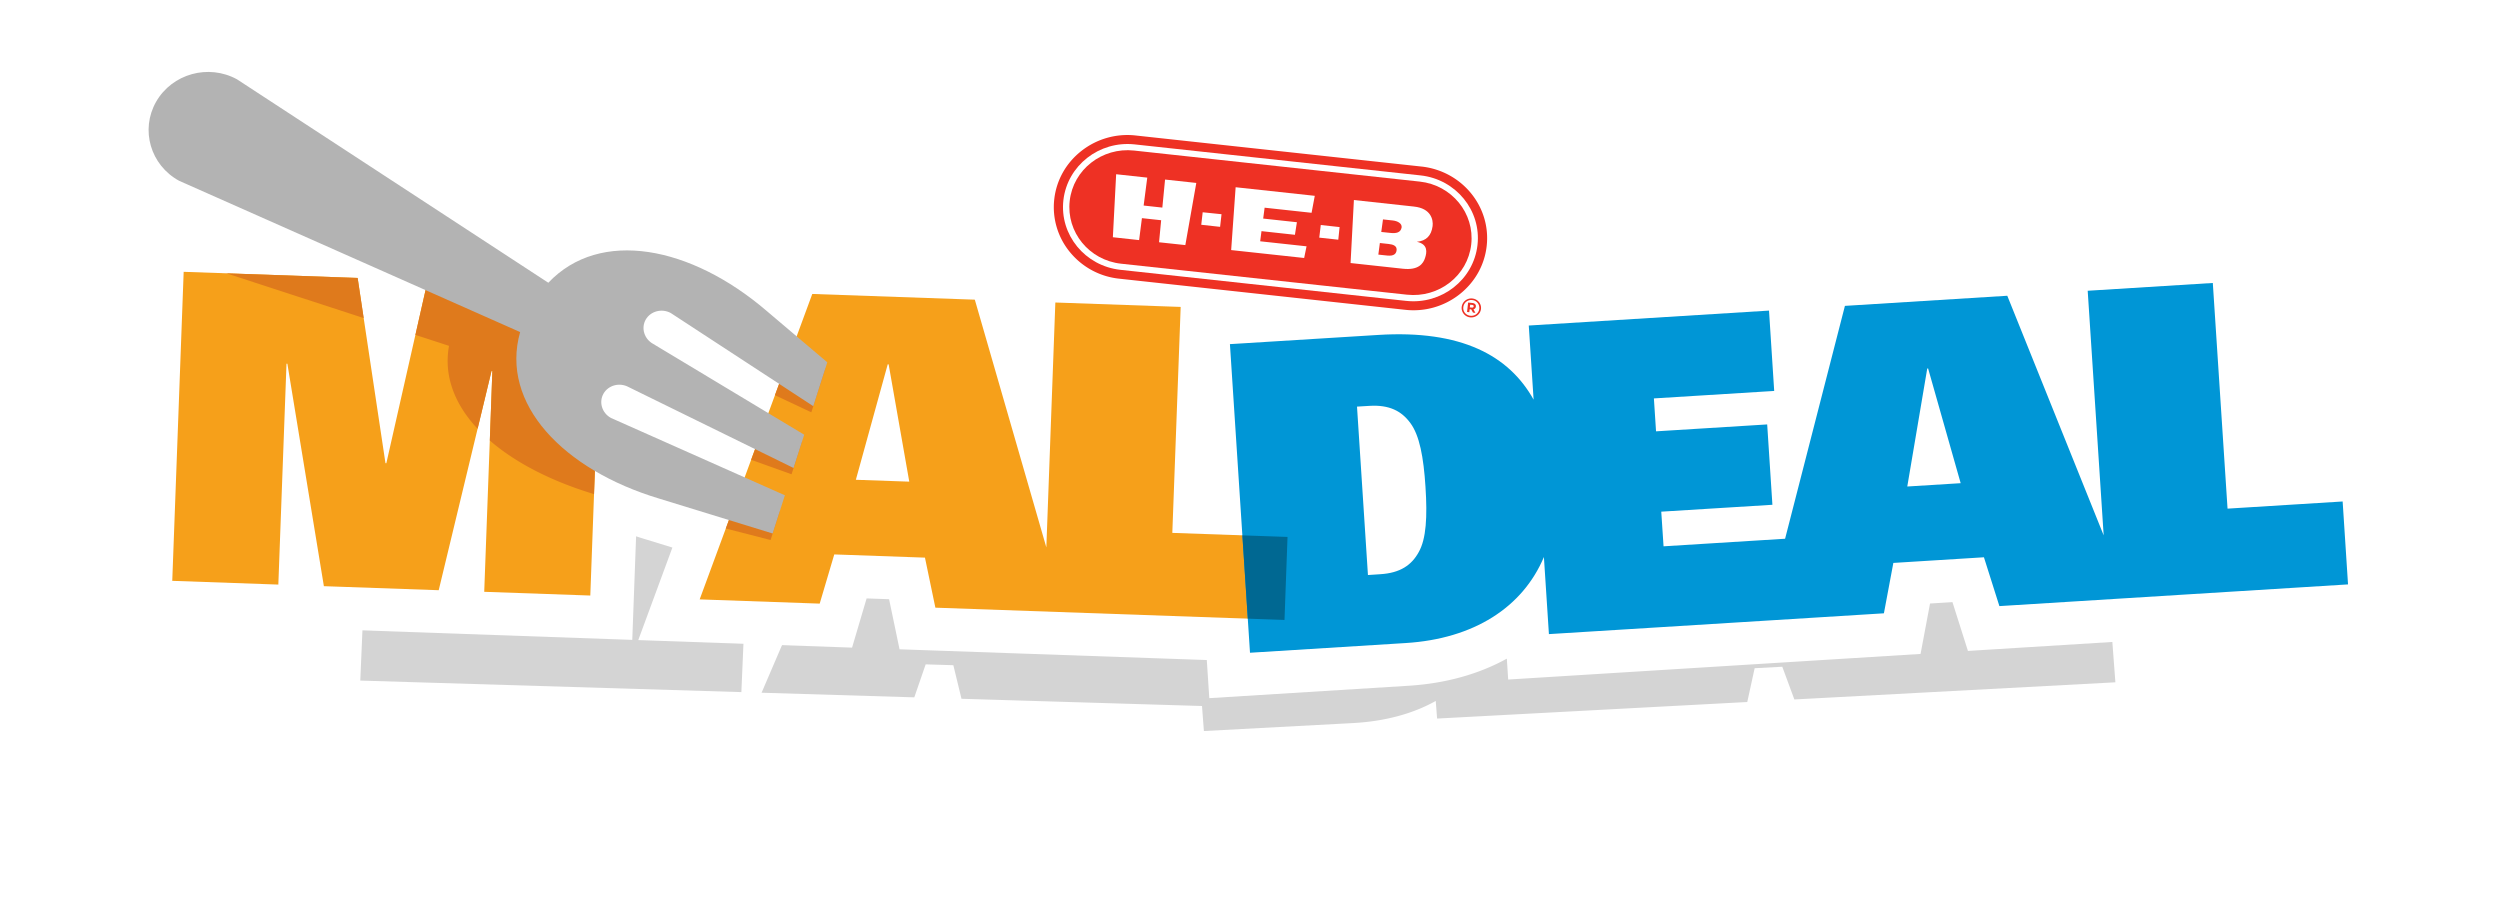 <svg viewBox="0 0 284 105" fill="none" xmlns="http://www.w3.org/2000/svg" class="sc-72a3vy-3 gnwjIU"><g clip-path="url(#a)"><g filter="url(#b)"><path d="m239.436 65.962-10.199.544-1.308-17.187-65.35 3.502a7.27 7.27 0 0 0 1.271-3.222c.596-4.487-3.27-8.545-8.62-9.045l-25.321-2.366a11.66 11.66 0 0 0-1.093-.053c-2.22 0-4.321.621-6.066 1.79-2.043 1.366-3.326 3.318-3.612 5.497-.261 1.958.314 3.886 1.621 5.503l-22.04-.673-.618 1.438C93.707 48.66 88.895 47 84.459 47c-2.7 0-5.15.617-7.2 1.803l-25.62-14.39-.104-.058-.108-.05a9.67 9.67 0 0 0-4.084-.895c-3.044 0-5.855 1.385-7.342 3.618-2.25 3.392-.793 7.693 3.249 9.585l.113.052.116.044 5.333 2.031-6.648-.2-1.236 28.774 43.291 1.31.349-8.115a33.11 33.11 0 0 0 1.812.52l3.077.812-2.942 6.853 17.35.525 1.29-3.747 3.145.096.926 3.814 27.321.82.216 2.844 16.922-.904c3.641-.195 6.841-1.067 9.416-2.514l.153 2.001 35.235-1.88.839-3.84 3.139-.167 1.372 3.717 36.469-1.948-.872-11.549Z" fill="#000" fill-opacity="0.17"></path></g><path d="m271.993 70.933-1.24-19.13-13.074.81-1.677-25.636-83.042 5.179c.494-1.15.82-2.372.965-3.641.827-7.244-4.534-13.75-11.891-14.549l-32.454-3.53a13.78 13.78 0 0 0-1.504-.083c-3.056 0-5.954.996-8.357 2.869-2.817 2.192-4.596 5.334-4.991 8.845-.293 2.545.17 5.06 1.307 7.301l-27.19-.966-.58 1.575c-5.477-4.112-11.445-6.401-17.046-6.401-3.403 0-6.54.849-9.223 2.507L29.672 4.957l-.002-.002-.167-.11-.169-.09-.003-.002a11.899 11.899 0 0 0-5.686-1.448c-4.233 0-8.154 2.24-10.234 5.875v.002c-3.156 5.537-1.103 12.539 4.535 15.61l.183.097L20.632 26l-4.539-.16-1.655 44.827 57.388 2.022.435-11.765c.379.126.761.247 1.148.361l.004.002 2.972.914-3.877 10.512 24.287.856 1.653-5.59 2.553.09 1.188 5.69 34.904 1.22.283 4.33 22.635-1.408c4.192-.261 7.973-1.315 11.165-3.081l.155 2.375 46.846-2.91 1.076-5.727 2.547-.157 1.758 5.544 48.435-3.01Z" fill="#fff"></path><path d="m133.175 60.536.95-25.67-14.238-.501-1.023 27.818-8.125-28.141-18.464-.648-12.793 34.697 13.635.48 1.655-5.588 10.302.364 1.184 5.685 39.662 1.395.345-9.43-13.09-.461Zm-35.95-6.033 3.621-13.12.104.01 2.343 13.322-6.068-.212ZM55.933 42.14l-.096-.001-6 24.909-13.044-.458-4.148-25.268-.098-.007-.928 25.093-12.05-.425 1.296-35.104 19.764.695L43.79 52.62l.098.004 4.702-20.767 19.76.692-1.292 35.104-12.05-.423.924-25.09Z" fill="#F6A01A"></path><path d="m40.628 31.575-14.903-.524 15.588 5.082-.685-4.558ZM67.72 49.712l-4.949-1.716c-1.153-.497-1.698-1.67-1.213-2.628.486-.965 1.823-1.352 2.992-.865l3.315 1.233.208-5.775-.983-.436c-1.194-.476-1.752-1.665-1.247-2.657.41-.814 1.389-1.254 2.393-1.15l.114-3.17-13.035-.455a11.485 11.485 0 0 0-1.694 1.651L49.893 31.9l-1.303-.044-1.4 6.189 3.818 1.243c-.616 3.4.627 6.622 3.247 9.422l1.582-6.572.096.001-.288 7.903c2.907 2.525 6.988 4.624 11.837 6.089l.237-6.419Zm19.075-1.454-1.467 3.974 4.594 1.645 1.186-3.707-4.313-1.912Zm3.191-8.66-1.954 5.293 4.065 1.914c.026.013.049.02.071.032l1.596-4.985-3.778-2.254ZM86.838 56.36c-.073-.026-.148-.056-.224-.08l-2.464-.858-1.699 4.62 5.088 1.305 1.022-3.194c-.201-.727-.808-1.405-1.723-1.792Z" fill="#DF7A1C"></path><path d="M76.204 35.562 92.39 46.141l1.59-4.982-6.916-5.862c-8.573-7.334-18.898-9.38-24.775-3.178L26.924 9.011c-3.252-1.78-7.368-.632-9.19 2.55-1.813 3.184-.644 7.201 2.616 8.979l38.737 17.184c-2.308 8.145 4.908 15.649 15.798 18.918l12.887 3.963 1.39-4.34-19.754-8.785c-1.023-.556-1.4-1.79-.852-2.76.557-.97 1.83-1.304 2.852-.75l18.74 9.194 1.21-3.779L74.206 39.07c-1.022-.556-1.4-1.794-.853-2.764.555-.962 1.831-1.301 2.85-.744Z" fill="#B3B3B3"></path><path d="m266.124 56.968-13.075.813-1.674-25.636-14.213.885 1.814 27.784-10.948-27.216-18.445 1.149-6.797 26.454-13.807.86-.26-3.936 12.626-.782-.593-9.128-12.627.784-.243-3.74 13.666-.848-.589-9.128-27.292 1.697.55 8.42c-2.799-5.02-8.219-7.942-17.649-7.352l-15.419.957-1.43.087L142 74.152l17.696-1.103c7.719-.48 13.28-4.046 15.692-9.772l.569 8.758 24.431-1.516 13.624-.847 1.072-5.724 10.291-.641 1.756 5.546 14.715-.917 24.89-1.548-.612-9.42ZM161.167 62.72c-.8 1.464-2.086 2.372-4.375 2.511l-1.394.092-1.242-19.132 1.391-.084c2.286-.147 3.677.596 4.67 1.95 1.038 1.4 1.501 3.858 1.718 7.254.22 3.396.089 5.894-.768 7.409Zm55.5-7.453 2.268-13.402.098-.008 3.7 13.033-6.066.377Z" fill="#0096D6"></path><path d="m161.478 18.92-32.456-3.528a8.446 8.446 0 0 0-6.151 1.737c-1.754 1.366-2.86 3.323-3.106 5.494a8.034 8.034 0 0 0 1.783 6.021 8.344 8.344 0 0 0 5.621 3.017l32.455 3.532a8.438 8.438 0 0 0 6.156-1.739c1.754-1.37 2.859-3.322 3.106-5.491.514-4.493-2.808-8.542-7.408-9.044Z" fill="#EE3124"></path><path d="M159.738 34.18c4.032.442 7.653-2.4 8.104-6.333.452-3.937-2.456-7.489-6.477-7.922l-32.463-3.521c-4.029-.438-7.652 2.403-8.101 6.333-.448 3.938 2.463 7.479 6.477 7.915l32.46 3.529Z" fill="#fff"></path><path d="M159.822 33.475c3.631.397 6.906-2.146 7.309-5.706.405-3.547-2.215-6.747-5.847-7.14l-32.461-3.527c-3.63-.393-6.907 2.164-7.303 5.71-.408 3.552 2.212 6.755 5.841 7.145l32.461 3.518Z" fill="#EE3124"></path><path d="m131.907 25.018-.239 2.503 2.986.321 1.246-7.061-3.549-.384-.309 3.185-2.124-.233.411-3.172-3.534-.384-.374 7.157 2.982.325.32-2.494 2.184.237Zm6.696.752.163-1.435-2.141-.222-.163 1.42 2.141.236Zm13.426 1.46.149-1.435-2.139-.233-.171 1.433 2.161.235Zm-4.702-1.986-3.829-.416.162-1.236 5.335.581.363-1.928-8.99-.976-.508 7.139 8.292.898.271-1.326-5.267-.571.149-1.152 3.798.415.224-1.428Zm11.316 3.256c-.144.688-.897.547-1.419.492l-.645-.07.174-1.316 1.005.11c.487.051 1.002.213.885.784Zm-.426-3.455c.514.054 1.079.324 1.005.807-.114.584-.627.678-1.27.608l-1.041-.11.196-1.426 1.11.121Zm2.41-1.58-6.824-.742-.379 7.158 5.947.647c1.776.193 2.314-.584 2.519-1.238.196-.607.369-1.544-.937-1.822 1.056-.106 1.646-.674 1.791-1.792.084-.708-.175-2.007-2.117-2.21Z" fill="#fff"></path><path d="M167.011 36.053a1.076 1.076 0 0 1-.963-1.18 1.101 1.101 0 0 1 1.217-.964c.606.066 1.043.6.974 1.192-.064.58-.611 1.02-1.228.952Zm.23-1.967a.9.9 0 0 0-1.007.805c-.058.492.285.921.797.977.53.059.958-.295 1.015-.789a.89.89 0 0 0-.805-.993Zm.147 1.046.215.412-.272-.033-.202-.366-.176-.015-.041.338-.256-.026.123-1.073.486.052c.262.028.421.18.393.396a.332.332 0 0 1-.27.315Zm-.147-.492-.231-.026-.037.307.233.024c.113.01.194-.04.201-.13.016-.113-.049-.162-.166-.175Z" fill="#EE3124"></path><path d="m146.263 60.995-5.129-.179.617 9.463 4.168.147.344-9.43Z" fill="#006892"></path></g><defs><clipPath id="a"><path fill="#fff" d="M0 0h284v105H0z"></path></clipPath><filter id="b" x="15.943" y="10.41" width="247.365" height="95.637" filterUnits="userSpaceOnUse" color-interpolation-filters="sRGB"><feFlood flood-opacity="0" result="BackgroundImageFix"></feFlood><feBlend in="SourceGraphic" in2="BackgroundImageFix" result="shape"></feBlend><feGaussianBlur stdDeviation="11.5" result="effect1_foregroundBlur_7906_310433"></feGaussianBlur></filter></defs></svg>

